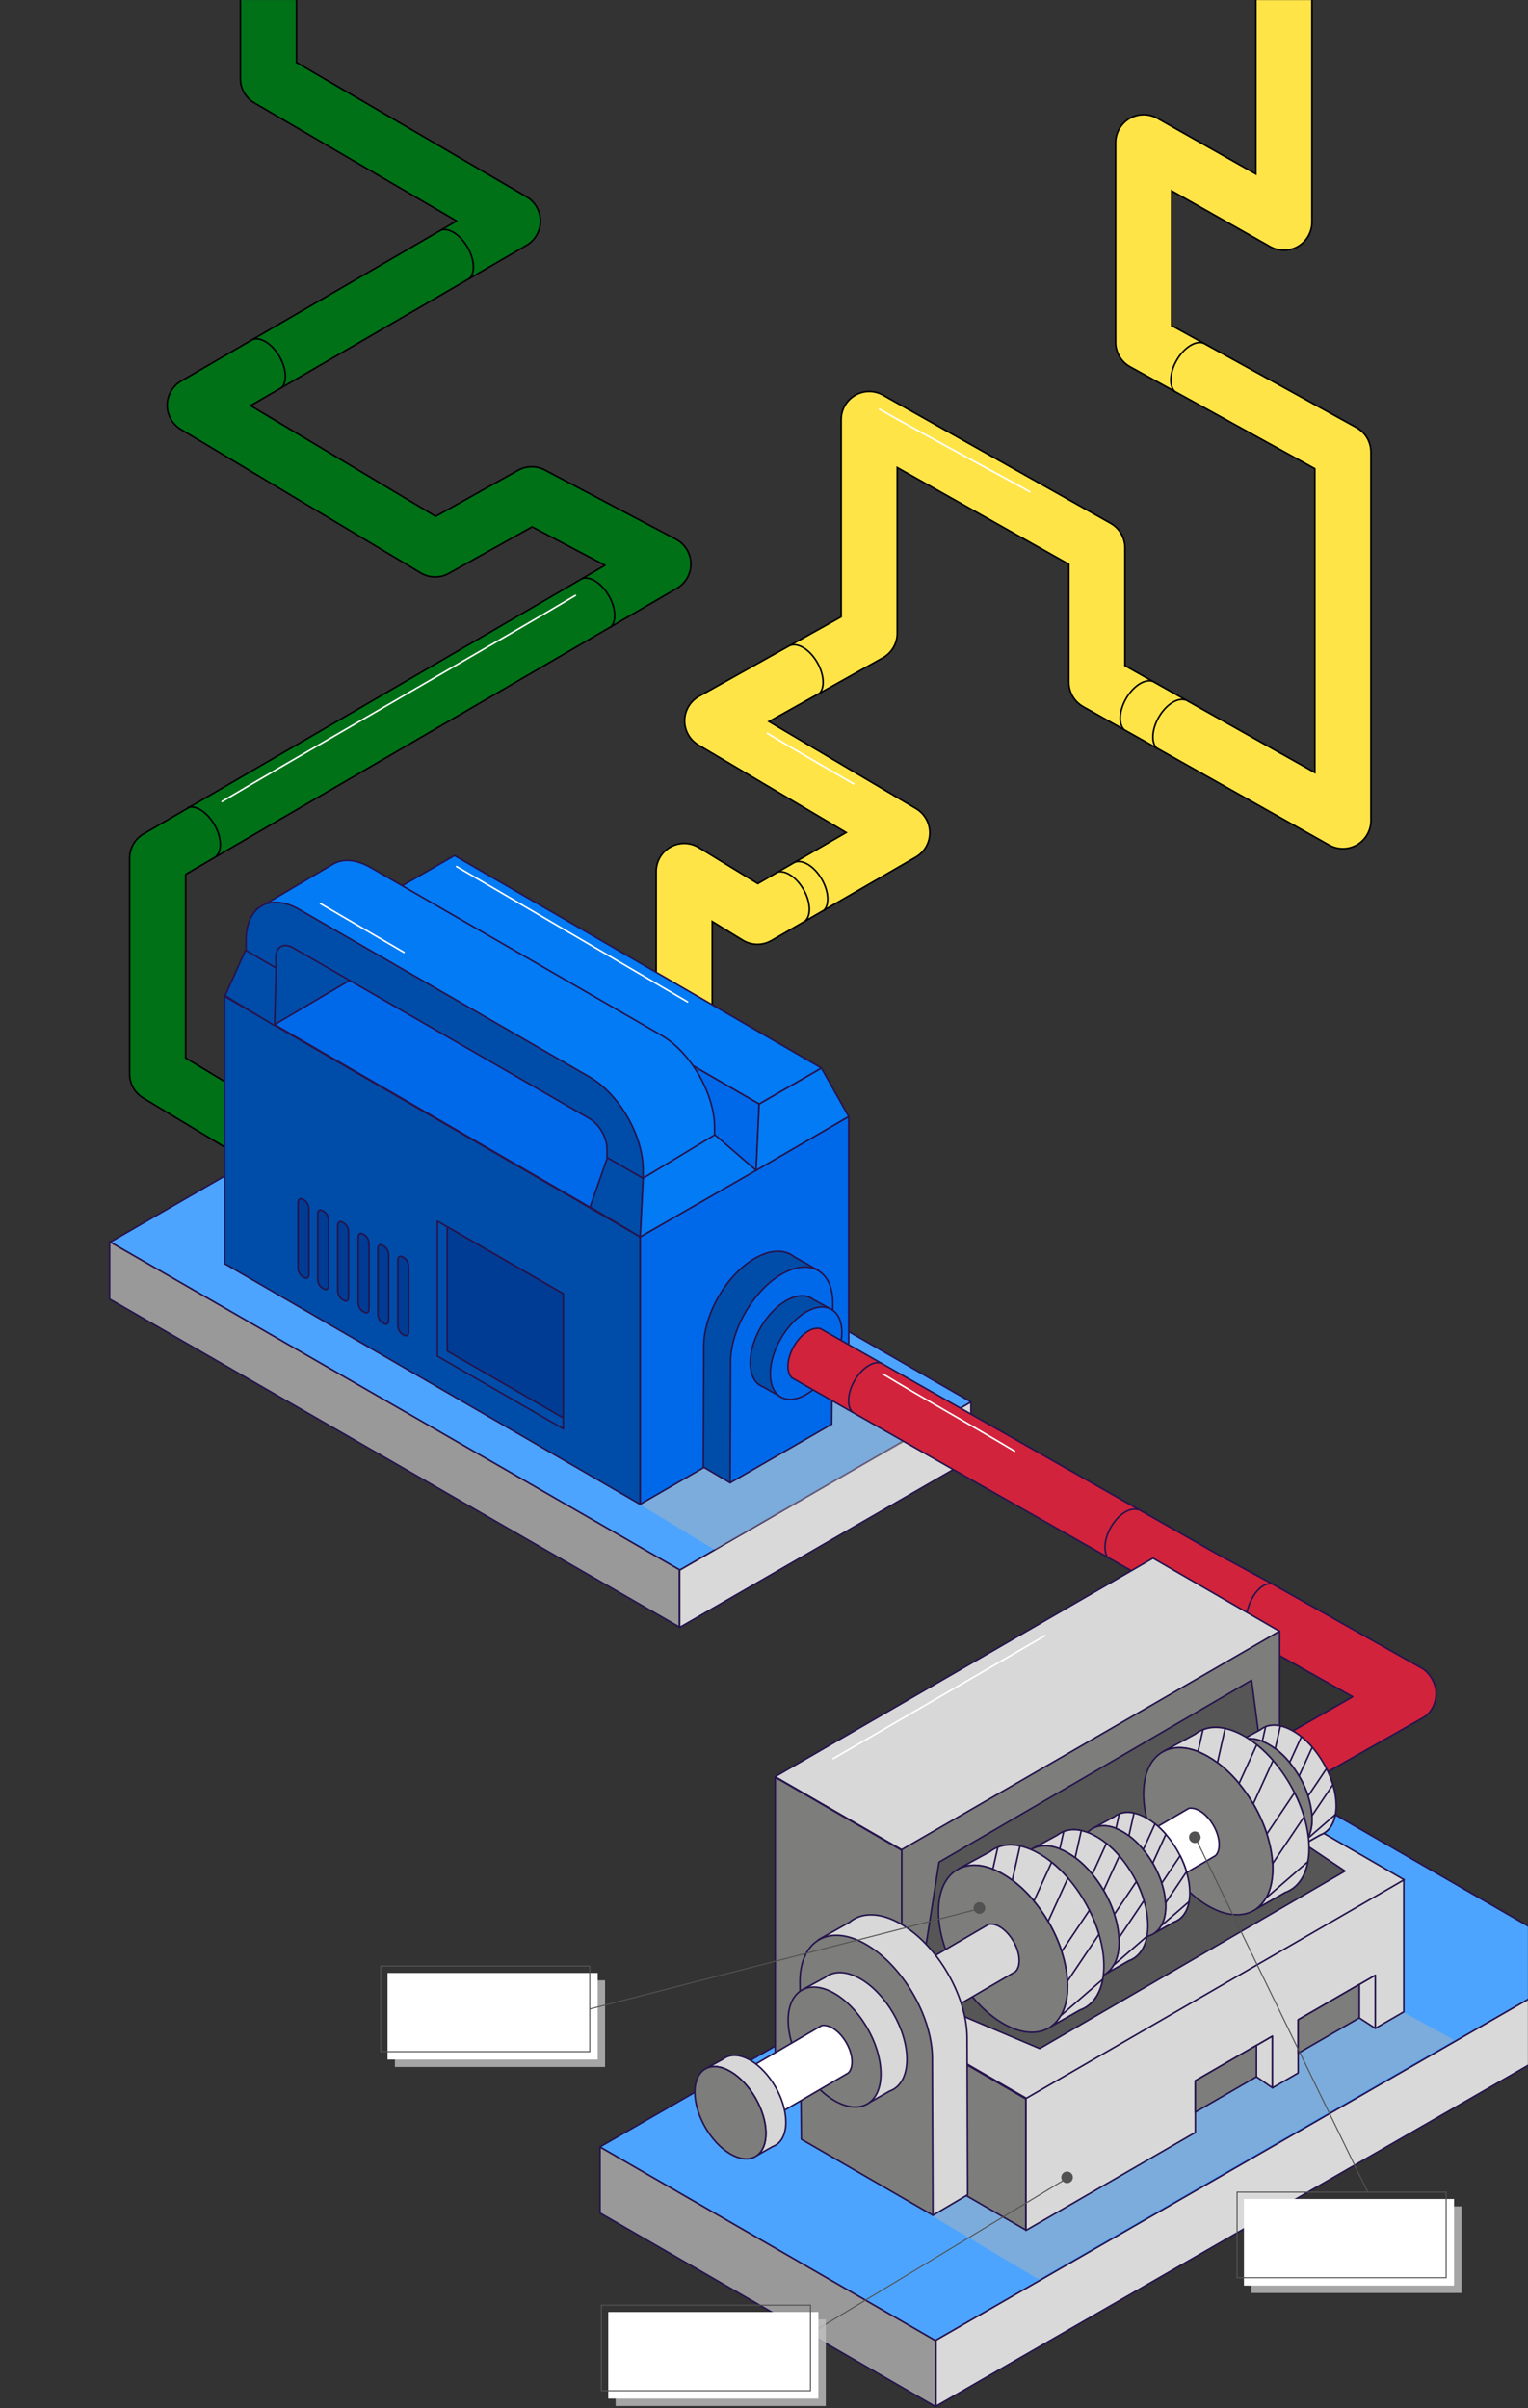 <svg width="1447" height="2280" viewBox="0 0 1447 2280" fill="none" xmlns="http://www.w3.org/2000/svg">
<rect x="0" y="0" width="1447" height="2280" fill="#333333" stroke="none"/>
<mask id="mask0_1016_8" style="mask-type:alpha" maskUnits="userSpaceOnUse" x="0" y="0" width="1447" height="2279">
<rect width="1447" height="2279" fill="#D9D9D9"/>
</mask>
<g mask="url(#mask0_1016_8)">
<path d="M647.941 1021.32C633.274 1021.32 621.379 1009.41 621.379 994.731V825.13C621.379 815.511 626.576 806.632 634.96 801.939C643.344 797.245 653.6 797.43 661.799 802.447L717.648 836.599L801.307 788.227L661.383 705.381C653.207 700.525 648.218 691.692 648.333 682.166C648.449 672.64 653.646 663.923 661.938 659.275L796.572 584.013V397.255C796.572 387.798 801.584 379.081 809.714 374.295C817.867 369.532 827.915 369.439 836.137 374.064L1051.77 495.478C1060.13 500.195 1065.31 509.051 1065.31 518.646V630.28L1245.14 731.439V443.754L1070.2 347.265C1061.73 342.595 1056.46 333.669 1056.46 323.981V135.143C1056.46 125.686 1061.47 116.946 1069.63 112.183C1077.78 107.42 1087.87 107.35 1096.07 111.998L1189.29 164.739V-28.677C1189.29 -43.36 1201.19 -55.268 1215.86 -55.268C1230.52 -55.268 1242.42 -43.36 1242.42 -28.677V210.313C1242.42 219.77 1237.41 228.51 1229.25 233.273C1221.1 238.036 1211.01 238.106 1202.78 233.458L1109.59 180.717V308.305L1284.52 404.793C1293 409.464 1298.27 418.389 1298.27 428.077V776.92C1298.27 786.354 1293.26 795.094 1285.13 799.881C1276.97 804.644 1266.92 804.736 1258.7 800.112L1025.74 669.056C1017.38 664.339 1012.18 655.483 1012.18 645.864V534.208L849.672 442.69V599.597C849.672 609.239 844.475 618.118 836.068 622.812L728.181 683.137L867.457 765.591C875.587 770.4 880.553 779.163 880.507 788.62C880.461 798.077 875.403 806.794 867.226 811.511L730.537 890.519C722.106 895.375 711.712 895.259 703.397 890.173L674.503 872.484V994.684C674.503 1009.37 662.608 1021.27 647.941 1021.27V1021.32Z" fill="#FFE448" stroke="black" stroke-width="1.5" stroke-miterlimit="10"/>
<path d="M762.803 871.652C765.089 869.363 766.452 865.663 766.452 860.831C766.452 848.715 757.975 833.986 747.489 827.928C743.101 825.407 739.082 824.783 735.871 825.801" stroke="black" stroke-width="1.5" stroke-linecap="round" stroke-linejoin="round"/>
<path d="M780.15 862.01C782.437 859.72 783.8 856.021 783.8 851.188C783.8 839.072 775.323 824.344 764.837 818.286C760.448 815.765 756.429 815.141 753.219 816.158" stroke="black" stroke-width="1.5" stroke-linecap="round" stroke-linejoin="round"/>
<path d="M775.806 656.755C778.093 654.466 779.456 650.766 779.456 645.934C779.456 633.818 770.979 619.089 760.493 613.031C756.104 610.51 752.086 609.886 748.875 610.904" stroke="black" stroke-width="1.5" stroke-linecap="round" stroke-linejoin="round"/>
<path d="M1064.5 690.883C1062.21 688.594 1060.85 684.894 1060.85 680.062C1060.85 667.946 1069.33 653.217 1079.81 647.159C1084.2 644.639 1088.22 644.015 1091.43 645.032" stroke="black" stroke-width="1.5" stroke-linecap="round" stroke-linejoin="round"/>
<path d="M1112.4 370.619C1110.12 368.33 1108.75 364.63 1108.75 359.798C1108.75 347.682 1117.23 332.953 1127.72 326.895C1132.11 324.375 1136.12 323.75 1139.33 324.768" stroke="black" stroke-width="1.5" stroke-linecap="round" stroke-linejoin="round"/>
<path d="M1095.45 708.548C1093.16 706.259 1091.8 702.56 1091.8 697.727C1091.8 685.611 1100.28 670.882 1110.76 664.824C1115.15 662.304 1119.17 661.68 1122.38 662.697" stroke="black" stroke-width="1.5" stroke-linecap="round" stroke-linejoin="round"/>
<path d="M832.742 387.29C860.621 403.637 962.272 458.066 975.206 465.674" stroke="white" stroke-width="1.5" stroke-linecap="round" stroke-linejoin="round"/>
<path d="M726.609 694.236C753.702 710.629 781.165 726.352 808.535 742.237" stroke="white" stroke-width="1.5" stroke-linecap="round" stroke-linejoin="round"/>
<path d="M286.931 1126.27C282.265 1126.27 277.553 1125.04 273.257 1122.45L135.598 1039.59C127.606 1034.78 122.732 1026.13 122.732 1016.82V812.546C122.732 803.067 127.768 794.327 135.944 789.564L572.921 535.216L503.907 498.801L425.029 542.845C416.738 547.47 406.621 547.331 398.468 542.452L171.283 406.55C163.199 401.718 158.279 392.978 158.348 383.545C158.418 374.135 163.453 365.442 171.583 360.725L432.421 209.24L240.829 97.383C232.675 92.62 227.64 83.881 227.64 74.424V-12.324C227.64 -27.005 239.535 -38.912 254.202 -38.912C268.869 -38.912 280.764 -27.005 280.764 -12.324V59.119L498.617 186.328C506.794 191.09 511.806 199.853 511.806 209.332C511.806 218.812 506.748 227.551 498.571 232.291L237.272 384.054L412.557 488.882L490.603 445.3C498.456 440.907 507.972 440.815 515.917 445L640.088 510.523C648.634 515.032 654.062 523.817 654.247 533.482C654.455 543.146 649.396 552.163 641.035 557.018L175.856 827.805V1001.76L300.628 1076.88C313.192 1084.44 317.258 1100.79 309.705 1113.37C304.716 1121.67 295.939 1126.27 286.908 1126.27H286.931Z" fill="#007117" stroke="black" stroke-width="1.5" stroke-linecap="round" stroke-linejoin="round"/>
<path d="M204.982 810.373C207.269 808.084 208.632 804.384 208.632 799.552C208.632 787.437 200.155 772.709 189.669 766.652C185.28 764.132 181.261 763.507 178.051 764.525" stroke="black" stroke-width="1.5" stroke-linecap="round" stroke-linejoin="round"/>
<path d="M578.465 593.572C580.751 591.283 582.114 587.584 582.114 582.751C582.114 570.636 573.637 555.908 563.151 549.851C558.763 547.331 554.744 546.707 551.533 547.724" stroke="black" stroke-width="1.5" stroke-linecap="round" stroke-linejoin="round"/>
<path d="M266.582 367.13C268.868 364.841 270.231 361.142 270.231 356.309C270.231 344.194 261.754 329.467 251.268 323.409C246.88 320.889 242.861 320.265 239.65 321.282" stroke="black" stroke-width="1.5" stroke-linecap="round" stroke-linejoin="round"/>
<path d="M444.662 263.643C446.949 261.354 448.311 257.654 448.311 252.822C448.311 240.707 439.835 225.979 429.348 219.922C424.96 217.402 420.941 216.777 417.73 217.795" stroke="black" stroke-width="1.5" stroke-linecap="round" stroke-linejoin="round"/>
<path d="M544.882 563.77C504.415 588.254 251.338 734.237 210.271 758.883" stroke="white" stroke-width="1.5" stroke-linecap="round" stroke-linejoin="round"/>
<path d="M643.807 1486.62L104.253 1176.09L380.11 1016.93L919.663 1327.46L643.807 1486.62Z" fill="#4DA4FF" stroke="#26144D" stroke-width="1.5" stroke-linecap="round" stroke-linejoin="round"/>
<path d="M643.36 1540.48L103.807 1229.92V1175.67L643.36 1486.2V1540.48Z" fill="#999999" stroke="#26144D" stroke-width="1.5" stroke-linecap="round" stroke-linejoin="round"/>
<path d="M919.475 1381.71L643.618 1540.87V1486.62L919.475 1327.46V1381.71Z" fill="#D9D9D9" stroke="#26144D" stroke-width="1.5" stroke-linecap="round" stroke-linejoin="round"/>
<g style="mix-blend-mode:multiply" opacity="0.46">
<path d="M586.966 1412.71L676.818 1467.35L890.329 1346.35L780.961 1274.8L586.966 1412.71Z" fill="#B2B4B3"/>
</g>
<path d="M606.083 1424.2L212.658 1196.41V943.292L606.083 1171.06V1424.2Z" fill="#004DA9" stroke="#26144D" stroke-width="1.5" stroke-linecap="round" stroke-linejoin="round"/>
<path d="M606.131 1170.47L212.706 942.684L410.145 828.778L803.546 1056.57L606.131 1170.47Z" fill="#0069EA" stroke="#26144D" stroke-width="1.5" stroke-linecap="round" stroke-linejoin="round"/>
<path d="M803.732 1310.27L606.293 1424.18V1171.06L803.732 1057.13V1310.27Z" fill="#0069EA" stroke="#26144D" stroke-width="1.5" stroke-linecap="round" stroke-linejoin="round"/>
<path d="M533.476 1224.96V1352.79L414.245 1284V1156.17L423.523 1161.53L533.476 1224.96Z" stroke="#26144D" stroke-width="1.5" stroke-linecap="round" stroke-linejoin="round"/>
<path d="M533.476 1224.96V1342.54L423.522 1279.11V1161.53L533.476 1224.96Z" fill="#003C93" stroke="#26144D" stroke-width="1.5" stroke-linecap="round" stroke-linejoin="round"/>
<path d="M775.336 1202.99L763.153 1232.19L707.719 1364.94L691.459 1403.93L666.062 1388.97L666.46 1273.98C666.764 1243.31 688.647 1206.2 715.38 1191.1C723.042 1186.79 730.258 1184.73 736.654 1184.73C743.05 1184.73 748.134 1186.6 752.422 1190.14L775.336 1202.99Z" fill="#004DA9" stroke="#26144D" stroke-width="1.5" stroke-linecap="round" stroke-linejoin="round"/>
<path d="M763.152 1232.19L762.214 1333.55L707.718 1364.94L763.152 1232.19Z" stroke="#26144D" stroke-width="1.5" stroke-linecap="round" stroke-linejoin="round"/>
<path d="M787.591 1348.48L691.437 1403.93L691.835 1288.94C692.116 1258.27 714.023 1221.16 740.756 1206.06C767.489 1190.96 788.926 1203.6 788.645 1234.27L787.591 1348.48Z" fill="#0069EA" stroke="#26144D" stroke-width="1.5" stroke-linecap="round" stroke-linejoin="round"/>
<path d="M786.816 1239.36L778.077 1255.23L750.43 1305.57L740.684 1323.27L723.088 1313.32C715.38 1310.6 710.46 1302.45 710.46 1290.14C710.46 1268.53 725.642 1242.26 744.362 1231.47C754.788 1225.45 764.113 1225.5 770.322 1230.44H770.345L786.816 1239.36Z" fill="#004DA9" stroke="#26144D" stroke-width="1.5" stroke-linecap="round" stroke-linejoin="round"/>
<path d="M787.329 1295.03C800.566 1272.11 800.569 1247.35 787.334 1239.71C774.1 1232.08 752.64 1244.46 739.403 1267.37C726.166 1290.29 726.164 1315.05 739.398 1322.69C752.632 1330.32 774.092 1317.94 787.329 1295.03Z" fill="#0069EA" stroke="#26144D" stroke-width="1.5" stroke-linecap="round" stroke-linejoin="round"/>
<path d="M716.038 1108.1L342.036 883.191L371.463 844.02L718.92 1045.21L716.038 1108.1Z" stroke="#26144D" stroke-width="1.5" stroke-linecap="round" stroke-linejoin="round"/>
<path d="M716.037 1108.1L718.918 1045.21L777.867 1011.21L803.732 1057.13L716.037 1108.1Z" fill="#037BF4" stroke="#26144D" stroke-width="1.5" stroke-linecap="round" stroke-linejoin="round"/>
<path d="M718.918 1045.21L371.462 844.02L430.41 810L777.867 1011.21L718.918 1045.21Z" fill="#037BF4" stroke="#26144D" stroke-width="1.5" stroke-linecap="round" stroke-linejoin="round"/>
<path d="M260.127 970.03L377.672 900.75C377.672 900.75 259.518 884.806 258.534 885.133C257.55 885.461 245.835 926.107 245.835 926.107L260.103 970.03H260.127Z" fill="#004DA9" stroke="#26144D" stroke-width="1.5" stroke-linecap="round" stroke-linejoin="round"/>
<path d="M558.826 1142.75L575.25 1095.9L609.105 1115.43L606.294 1171.06L558.826 1142.75Z" fill="#004DA9" stroke="#26144D" stroke-width="1.5" stroke-linecap="round" stroke-linejoin="round"/>
<path d="M213.149 942.707L233.158 898.315L261.484 914.728L260.031 971.014L213.149 942.707Z" fill="#004DA9" stroke="#26144D" stroke-width="1.5" stroke-linecap="round" stroke-linejoin="round"/>
<path d="M676.721 1067.62V1075.93L609.01 1115.62L583.379 1056.87L242.6 861.065L314.902 818.405C324.11 812.693 337.02 813.278 351.288 821.519L626.161 980.099C654.042 996.184 676.721 1035.45 676.721 1067.62Z" fill="#037BF4" stroke="#26144D" stroke-width="1.5" stroke-linecap="round" stroke-linejoin="round"/>
<path d="M288.264 1209.67L286.506 1208.66C284.163 1207.3 282.266 1203.7 282.266 1200.58V1138.61C282.266 1135.49 284.163 1134.07 286.506 1135.4L288.264 1136.41C290.606 1137.77 292.504 1141.37 292.504 1144.48V1206.46C292.504 1209.57 290.606 1211 288.264 1209.67Z" fill="#003C93" stroke="#26144D" stroke-width="1.5" stroke-linecap="round" stroke-linejoin="round"/>
<path d="M306.867 1220.41L305.109 1219.41C302.766 1218.05 300.869 1214.44 300.869 1211.33V1149.35C300.869 1146.24 302.766 1144.81 305.109 1146.15L306.867 1147.15C309.209 1148.51 311.107 1152.12 311.107 1155.23V1217.21C311.107 1220.32 309.209 1221.75 306.867 1220.41Z" fill="#003C93" stroke="#26144D" stroke-width="1.5" stroke-linecap="round" stroke-linejoin="round"/>
<path d="M325.821 1231.32L324.064 1230.32C321.721 1228.96 319.823 1225.35 319.823 1222.24V1160.27C319.823 1157.15 321.721 1155.72 324.064 1157.06L325.821 1158.06C328.164 1159.42 330.062 1163.03 330.062 1166.14V1228.12C330.062 1231.23 328.164 1232.66 325.821 1231.32Z" fill="#003C93" stroke="#26144D" stroke-width="1.5" stroke-linecap="round" stroke-linejoin="round"/>
<path d="M345.221 1242.52L343.463 1241.51C341.12 1240.15 339.223 1236.55 339.223 1233.43V1171.46C339.223 1168.34 341.12 1166.92 343.463 1168.25L345.221 1169.26C347.563 1170.61 349.461 1174.22 349.461 1177.33V1239.31C349.461 1242.42 347.563 1243.85 345.221 1242.52Z" fill="#003C93" stroke="#26144D" stroke-width="1.5" stroke-linecap="round" stroke-linejoin="round"/>
<path d="M363.824 1253.26L362.066 1252.26C359.723 1250.9 357.826 1247.29 357.826 1244.18V1182.2C357.826 1179.09 359.723 1177.66 362.066 1179L363.824 1180C366.167 1181.36 368.064 1184.97 368.064 1188.08V1250.06C368.064 1253.17 366.167 1254.6 363.824 1253.26Z" fill="#003C93" stroke="#26144D" stroke-width="1.5" stroke-linecap="round" stroke-linejoin="round"/>
<path d="M382.753 1264.2L380.996 1263.19C378.653 1261.83 376.755 1258.23 376.755 1255.11V1193.14C376.755 1190.02 378.653 1188.6 380.996 1189.93L382.753 1190.94C385.096 1192.3 386.994 1195.9 386.994 1199.01V1260.99C386.994 1264.1 385.096 1265.53 382.753 1264.2Z" fill="#003C93" stroke="#26144D" stroke-width="1.5" stroke-linecap="round" stroke-linejoin="round"/>
<path d="M303.47 855.539L382.567 901.734" stroke="white" stroke-width="1.5" stroke-linecap="round" stroke-linejoin="round"/>
<path d="M432.355 820.419L651.091 948.561" stroke="white" stroke-width="1.5" stroke-linecap="round" stroke-linejoin="round"/>
<path d="M606.293 1171.06L609.105 1115.43L676.956 1074.43L716.036 1108.1L606.293 1171.06Z" fill="#037BF4" stroke="#26144D" stroke-width="1.5" stroke-linecap="round" stroke-linejoin="round"/>
<path d="M261.157 916.367L233.019 899.86V890.355C233.019 858.185 255.698 845.096 283.579 861.181L558.428 1019.76C586.309 1035.85 608.989 1075.11 608.989 1107.28V1115.59L574.805 1095.88V1087.57C574.805 1077.15 567.448 1064.41 558.405 1059.19L277.558 897.402C268.514 892.181 261.157 896.419 261.157 906.861V916.367Z" fill="#004DA9" stroke="#26144D" stroke-width="1.5" stroke-linecap="round" stroke-linejoin="round"/>
<path d="M1152 1471L1205.5 1500C1220.5 1508 1220.63 1520 1210 1534.5C1199 1549.5 1189 1554 1172 1544L1080.15 1492.13L754.206 1306.97L750.083 1304.63C750.083 1304.63 749.966 1304.56 749.895 1304.51C747.576 1302.2 746.193 1298.45 746.193 1293.56C746.193 1281.29 754.792 1266.37 765.429 1260.24C769.88 1257.69 773.957 1257.05 777.214 1258.08L780.517 1259.98L1120.41 1453.07C1128.84 1457.85 1140.5 1464.5 1152 1471Z" fill="#D2233C" stroke="#26144D" stroke-width="1.5" stroke-linecap="round" stroke-linejoin="round"/>
<path d="M807.298 1337.1C804.978 1334.79 803.596 1331.04 803.596 1326.15C803.596 1313.88 812.194 1298.96 822.831 1292.83C827.283 1290.28 831.359 1289.65 834.616 1290.68" stroke="#26144D" stroke-width="1.5" stroke-linecap="round" stroke-linejoin="round"/>
<path d="M1048.5 1474C1047.5 1472.5 1046.44 1469.7 1046.44 1464.8C1046.44 1452.53 1055.04 1437.62 1065.67 1431.48C1070.13 1428.93 1074.2 1428.3 1077.46 1429.33" stroke="#26144D" stroke-width="1.5" stroke-linecap="round" stroke-linejoin="round"/>
<path d="M835.976 1300.81C877.024 1325.61 919.196 1349.02 960.854 1373.98Z" fill="#FA6646"/>
<path d="M835.976 1300.81C877.024 1325.61 919.196 1349.02 960.854 1373.98" stroke="white" stroke-width="1.5" stroke-linecap="round" stroke-linejoin="round"/>
<path d="M1228.46 1689C1219.93 1689 1211.59 1684.95 1206.69 1677.54C1199.06 1666.01 1202.5 1651.8 1214.5 1644.5L1281 1606.5L1185 1552.5C1180 1546.26 1179.5 1536.5 1181 1526.48C1182.5 1516.45 1192 1498.06 1204.5 1499.5L1346.5 1579.5C1354.21 1583.88 1359.86 1594.19 1360 1602.78C1360.14 1611.38 1356.06 1621.2 1348.5 1625.81L1242.5 1686C1238.21 1688.61 1233.22 1689 1228.48 1689H1228.46Z" fill="#D2233C" stroke="#26144D" stroke-width="1.5" stroke-linecap="round" stroke-linejoin="round"/>
<path d="M885.831 2216.17L1507.48 1858.38L1189.65 1675L568 2032.78L885.831 2216.17Z" fill="#4DA4FF" stroke="#26144D" stroke-width="1.5" stroke-linecap="round" stroke-linejoin="round"/>
<path d="M886.346 2278.21L1508 1920.4V1857.9L886.346 2215.68V2278.21Z" fill="#D9D9D9" stroke="#26144D" stroke-width="1.5" stroke-linecap="round" stroke-linejoin="round"/>
<path d="M568.217 2095.29L886.049 2278.67V2216.17L568.217 2032.78V2095.29Z" fill="#999999" stroke="#26144D" stroke-width="1.5" stroke-linecap="round" stroke-linejoin="round"/>
<g style="mix-blend-mode:multiply" opacity="0.46">
<path d="M877 2094.61L983.543 2158L1377 1931.45L1288.58 1883L877 2094.61Z" fill="#B2B4B3"/>
</g>
<path d="M1205.01 1976.77L1189.83 1966.28V1936.53L1205.01 1927.75V1976.77Z" fill="#D8D8D8" stroke="#26144D" stroke-width="1.5" stroke-linecap="round" stroke-linejoin="round"/>
<path d="M1302.41 1920.46L1287.21 1910.55V1878.89L1302.41 1870.11V1920.46Z" fill="#D8D8D8" stroke="#26144D" stroke-width="1.5" stroke-linecap="round" stroke-linejoin="round"/>
<path d="M971.471 1987.25V2111.39L734.142 1974.28V1682.68L854.066 1751.96V1919.37L971.471 1987.25Z" fill="#7D7D7B" stroke="#26144D" stroke-width="1.5" stroke-linecap="round" stroke-linejoin="round"/>
<path d="M1329.42 1779.49V1904.84L1302.41 1920.46V1870.11L1287.21 1878.89L1229.34 1912.35V1962.7L1205.01 1976.77V1927.75L1189.83 1936.54L1131.97 1969.99V2019.01L971.592 2111.72V1986.37L1329.42 1779.49Z" fill="#D8D8D8" stroke="#26144D" stroke-width="1.5" stroke-linecap="round" stroke-linejoin="round"/>
<path d="M854.157 1751.5L1211.99 1544.62L1091.88 1475.28L734.051 1682.16L854.157 1751.5Z" fill="#D8D8D8" stroke="#26144D" stroke-width="1.5" stroke-linecap="round" stroke-linejoin="round"/>
<path d="M971.896 1986.64L1329.72 1779.76L1209.62 1710.42L851.79 1917.3L971.896 1986.64Z" fill="#D8D8D8" stroke="#26144D" stroke-width="1.5" stroke-linecap="round" stroke-linejoin="round"/>
<path d="M889.266 1899.25L984.549 1939.54L1273.74 1771.53L1226.95 1740.29L1127.6 1760.13L889.266 1899.25Z" fill="#565656" stroke="#26144D" stroke-width="1.5" stroke-linecap="round" stroke-linejoin="round"/>
<path d="M1189.83 1936.54V1966.28L1131.97 1999.74V1969.99L1189.83 1936.54Z" fill="#7D7D7B" stroke="#26144D" stroke-width="1.5" stroke-linecap="round" stroke-linejoin="round"/>
<path d="M1287.21 1878.89V1910.55L1229.34 1944.01V1912.35L1287.21 1878.89Z" fill="#7D7D7B" stroke="#26144D" stroke-width="1.5" stroke-linecap="round" stroke-linejoin="round"/>
<path d="M1211.8 1669.67L853.975 1876.58V1751.23L1211.8 1544.35V1669.67Z" fill="#7D7D7B" stroke="#26144D" stroke-width="1.5" stroke-linecap="round" stroke-linejoin="round"/>
<path d="M870.301 1882.78C870.938 1880.26 889.266 1763.11 889.266 1763.11L1185.22 1590.84L1192.81 1648.46L913.937 1880.86L870.301 1882.78Z" fill="#565656" stroke="#26144D" stroke-width="1.5" stroke-linecap="round" stroke-linejoin="round"/>
<path d="M1265.36 1709.51C1265.36 1712.55 1265.12 1715.37 1264.6 1717.99C1262.78 1728.07 1257.53 1734.79 1250.19 1737.37L1232.47 1747.43C1234.71 1745.73 1236.66 1743.54 1238.2 1740.87C1240.93 1736.13 1242.51 1729.87 1242.51 1722.3C1242.51 1721.27 1242.51 1720.23 1242.42 1719.17C1242.09 1713.06 1240.84 1706.74 1238.81 1700.45C1236.69 1693.98 1233.77 1687.57 1230.25 1681.52C1227.58 1676.99 1224.58 1672.68 1221.3 1668.7C1217.17 1663.65 1212.56 1659.22 1207.68 1655.6C1205.76 1654.17 1203.82 1652.9 1201.85 1651.74C1199.67 1650.49 1197.54 1649.43 1195.45 1648.64C1187.1 1645.33 1179.58 1645.45 1173.75 1648.55V1648.46L1193.47 1637.76H1193.51C1195.02 1636.52 1196.72 1635.57 1198.54 1634.88C1202.61 1633.27 1207.31 1632.96 1212.5 1634.09C1216.32 1634.91 1220.42 1636.52 1224.67 1638.98C1227.31 1640.53 1229.92 1642.29 1232.41 1644.33C1236.02 1647.18 1239.48 1650.56 1242.66 1654.26C1247.91 1660.31 1252.53 1667.27 1256.2 1674.59C1258.69 1679.52 1260.72 1684.62 1262.24 1689.73C1264.24 1696.44 1265.33 1703.16 1265.33 1709.54L1265.36 1709.51Z" fill="#D8D8D8" stroke="#26144D" stroke-width="1.5" stroke-linecap="round" stroke-linejoin="round"/>
<path d="M1242.51 1722.3C1242.51 1734.15 1238.72 1742.78 1232.47 1747.43C1225 1752.99 1214.05 1752.9 1201.82 1745.82C1179.36 1732.82 1161.13 1701.21 1161.13 1675.23C1161.13 1661.86 1165.95 1652.59 1173.72 1648.52C1181 1644.66 1190.9 1645.42 1201.82 1651.74C1224.28 1664.72 1242.51 1696.32 1242.51 1722.3Z" fill="#7D7D7B" stroke="#26144D" stroke-width="1.5" stroke-linecap="round" stroke-linejoin="round"/>
<path d="M1212.5 1634.06L1207.65 1655.6C1205.73 1654.17 1203.79 1652.9 1201.82 1651.74C1199.64 1650.5 1197.51 1649.43 1195.42 1648.64L1198.51 1634.85C1202.58 1633.23 1207.28 1632.93 1212.47 1634.06H1212.5Z" fill="#D8D8D8" stroke="#26144D" stroke-width="1.5" stroke-linecap="round" stroke-linejoin="round"/>
<path d="M1242.69 1654.23L1230.25 1681.52C1227.58 1676.99 1224.58 1672.68 1221.3 1668.7L1232.44 1644.3C1236.05 1647.15 1239.51 1650.53 1242.69 1654.23Z" fill="#D8D8D8" stroke="#26144D" stroke-width="1.5" stroke-linecap="round" stroke-linejoin="round"/>
<path d="M1262.24 1689.7L1242.39 1719.17C1242.06 1713.06 1240.81 1706.74 1238.78 1700.45L1256.2 1674.56C1258.69 1679.49 1260.72 1684.59 1262.24 1689.7Z" fill="#D8D8D8" stroke="#26144D" stroke-width="1.5" stroke-linecap="round" stroke-linejoin="round"/>
<path d="M1264.6 1717.99C1262.78 1728.08 1257.53 1734.79 1250.19 1737.37L1232.47 1747.43C1234.71 1745.73 1236.66 1743.54 1238.2 1740.87L1264.6 1717.99Z" fill="#D8D8D8" stroke="#26144D" stroke-width="1.5" stroke-linecap="round" stroke-linejoin="round"/>
<path d="M1239.66 1749.95C1239.66 1754.51 1239.3 1758.77 1238.54 1762.69C1235.81 1777.85 1227.92 1787.97 1216.87 1791.86L1190.23 1806.99C1193.6 1804.44 1196.51 1801.16 1198.85 1797.12C1202.97 1789.97 1205.31 1780.58 1205.31 1769.19C1205.31 1767.64 1205.28 1766.06 1205.16 1764.48C1204.67 1755.3 1202.79 1745.79 1199.73 1736.31C1196.54 1726.59 1192.17 1716.92 1186.86 1707.84C1182.85 1701.03 1178.33 1694.53 1173.39 1688.57C1167.17 1681 1160.25 1674.32 1152.9 1668.88C1150.05 1666.72 1147.11 1664.81 1144.13 1663.08C1140.86 1661.19 1137.64 1659.61 1134.51 1658.4C1121.95 1653.41 1110.66 1653.59 1101.89 1658.24V1658.12L1131.57 1642.02H1131.63C1133.91 1640.16 1136.46 1638.7 1139.19 1637.67C1145.29 1635.24 1152.39 1634.78 1160.19 1636.49C1165.95 1637.73 1172.11 1640.16 1178.48 1643.84C1182.46 1646.15 1186.37 1648.82 1190.14 1651.89C1195.57 1656.21 1200.76 1661.25 1205.58 1666.81C1213.47 1675.9 1220.42 1686.35 1225.91 1697.38C1229.65 1704.8 1232.71 1712.46 1234.99 1720.14C1237.99 1730.23 1239.66 1740.35 1239.66 1749.95Z" fill="#D8D8D8" stroke="#26144D" stroke-width="1.5" stroke-linecap="round" stroke-linejoin="round"/>
<path d="M1205.31 1769.16C1205.31 1787 1199.6 1799.94 1190.23 1806.96C1179.03 1815.29 1162.52 1815.17 1144.13 1804.56C1110.36 1784.99 1082.96 1737.49 1082.96 1698.42C1082.96 1678.3 1090.24 1664.38 1101.89 1658.24C1112.85 1652.44 1127.72 1653.59 1144.13 1663.07C1177.91 1682.58 1205.31 1730.11 1205.31 1769.19V1769.16Z" fill="#7D7D7B" stroke="#26144D" stroke-width="1.5" stroke-linecap="round" stroke-linejoin="round"/>
<path d="M1160.19 1636.49L1152.9 1668.88C1150.05 1666.72 1147.11 1664.81 1144.13 1663.08C1140.86 1661.19 1137.64 1659.61 1134.51 1658.4L1139.19 1637.67C1145.29 1635.24 1152.39 1634.78 1160.19 1636.49Z" fill="#D8D8D8" stroke="#26144D" stroke-width="1.5" stroke-linecap="round" stroke-linejoin="round"/>
<path d="M1205.58 1666.81L1186.86 1707.84C1182.85 1701.03 1178.33 1694.53 1173.39 1688.57L1190.14 1651.89C1195.57 1656.21 1200.76 1661.25 1205.58 1666.81Z" fill="#D8D8D8" stroke="#26144D" stroke-width="1.5" stroke-linecap="round" stroke-linejoin="round"/>
<path d="M1234.99 1720.14L1205.16 1764.48C1204.67 1755.3 1202.79 1745.79 1199.73 1736.31L1225.91 1697.38C1229.65 1704.8 1232.71 1712.46 1234.99 1720.14Z" fill="#D8D8D8" stroke="#26144D" stroke-width="1.5" stroke-linecap="round" stroke-linejoin="round"/>
<path d="M1238.54 1762.69C1235.81 1777.85 1227.92 1787.97 1216.87 1791.86L1190.23 1806.99C1193.6 1804.44 1196.51 1801.16 1198.85 1797.12L1238.54 1762.69Z" fill="#D8D8D8" stroke="#26144D" stroke-width="1.5" stroke-linecap="round" stroke-linejoin="round"/>
<path d="M862.38 2046.84L790.584 1874.54" stroke="#26144D" stroke-width="1.5" stroke-linecap="round" stroke-linejoin="round"/>
<path d="M788.946 1665.14L989.617 1548.63" stroke="white" stroke-width="1.5" stroke-linecap="round" stroke-linejoin="round"/>
<path d="M1154.54 1746.52C1154.54 1751.14 1153.27 1754.69 1151.11 1756.94L1146.87 1759.44L1085.69 1795.14C1081.62 1797.54 1077.13 1798.67 1072.73 1798.67C1063.9 1798.67 1055.28 1794.11 1050.49 1785.93C1043.33 1773.66 1047.42 1757.89 1059.68 1750.68L1120.71 1715.1L1125.75 1712.15C1128.69 1711.54 1132.24 1712.27 1136.06 1714.46C1146.26 1720.36 1154.54 1734.73 1154.54 1746.52Z" fill="white" stroke="#26144D" stroke-width="1.5" stroke-linecap="round" stroke-linejoin="round"/>
<path d="M1126.75 1792.01C1126.75 1795.05 1126.5 1797.88 1125.99 1800.49C1124.17 1810.58 1118.92 1817.29 1111.57 1819.88L1093.85 1829.93C1096.1 1828.23 1098.04 1826.05 1099.59 1823.37C1102.32 1818.63 1103.9 1812.37 1103.9 1804.8C1103.9 1803.77 1103.9 1802.74 1103.81 1801.67C1103.47 1795.57 1102.23 1789.25 1100.19 1782.96C1098.07 1776.48 1095.16 1770.07 1091.64 1764.02C1088.97 1759.5 1085.96 1755.18 1082.69 1751.2C1078.56 1746.16 1073.95 1741.72 1069.06 1738.1C1067.15 1736.67 1065.21 1735.4 1063.23 1734.24C1061.05 1733 1058.92 1731.93 1056.83 1731.14C1048.49 1727.83 1040.96 1727.95 1035.13 1731.05V1730.96L1054.86 1720.27H1054.89C1056.41 1719.02 1058.11 1718.08 1059.93 1717.38C1063.99 1715.77 1068.7 1715.46 1073.89 1716.59C1077.71 1717.41 1081.81 1719.02 1086.05 1721.48C1088.69 1723.03 1091.3 1724.79 1093.79 1726.83C1097.4 1729.69 1100.86 1733.06 1104.05 1736.77C1109.3 1742.81 1113.91 1749.77 1117.58 1757.1C1120.07 1762.02 1122.1 1767.12 1123.62 1772.23C1125.62 1778.94 1126.72 1785.66 1126.72 1792.04L1126.75 1792.01Z" fill="#D8D8D8" stroke="#26144D" stroke-width="1.5" stroke-linecap="round" stroke-linejoin="round"/>
<path d="M1103.93 1804.77C1103.93 1816.63 1100.13 1825.26 1093.88 1829.9C1086.42 1835.47 1075.46 1835.37 1063.23 1828.29C1040.78 1815.29 1022.54 1783.68 1022.54 1757.7C1022.54 1744.33 1027.37 1735.06 1035.13 1730.99C1042.42 1727.13 1052.31 1727.89 1063.23 1734.21C1085.69 1747.19 1103.93 1778.79 1103.93 1804.77Z" fill="#7D7D7B" stroke="#26144D" stroke-width="1.5" stroke-linecap="round" stroke-linejoin="round"/>
<path d="M1073.92 1716.56L1069.06 1738.1C1067.15 1736.67 1065.21 1735.4 1063.23 1734.24C1061.05 1733 1058.93 1731.93 1056.83 1731.14L1059.93 1717.35C1063.99 1715.74 1068.7 1715.43 1073.89 1716.56H1073.92Z" fill="#D8D8D8" stroke="#26144D" stroke-width="1.5" stroke-linecap="round" stroke-linejoin="round"/>
<path d="M1104.08 1736.71L1091.64 1763.99C1088.97 1759.47 1085.96 1755.15 1082.68 1751.17L1093.82 1726.77C1097.43 1729.63 1100.89 1733 1104.08 1736.71Z" fill="#D8D8D8" stroke="#26144D" stroke-width="1.5" stroke-linecap="round" stroke-linejoin="round"/>
<path d="M1123.65 1772.17L1103.81 1801.64C1103.47 1795.54 1102.23 1789.22 1100.19 1782.93L1117.61 1757.04C1120.1 1761.96 1122.13 1767.06 1123.65 1772.17Z" fill="#D8D8D8" stroke="#26144D" stroke-width="1.5" stroke-linecap="round" stroke-linejoin="round"/>
<path d="M1126.02 1800.46C1124.2 1810.55 1118.95 1817.26 1111.6 1819.85L1093.88 1829.9C1096.13 1828.2 1098.07 1826.02 1099.62 1823.34L1126.02 1800.46Z" fill="#D8D8D8" stroke="#26144D" stroke-width="1.5" stroke-linecap="round" stroke-linejoin="round"/>
<path d="M1087.02 1823.19C1087.02 1826.81 1086.72 1830.18 1086.14 1833.28C1083.99 1845.31 1077.71 1853.33 1068.94 1856.43L1047.79 1868.44C1050.46 1866.4 1052.76 1863.82 1054.62 1860.6C1057.89 1854.94 1059.74 1847.47 1059.74 1838.44C1059.74 1837.23 1059.74 1835.95 1059.62 1834.71C1059.23 1827.41 1057.74 1819.88 1055.31 1812.34C1052.8 1804.62 1049.31 1796.96 1045.12 1789.76C1041.93 1784.35 1038.35 1779.19 1034.44 1774.48C1029.49 1768.46 1024 1763.17 1018.17 1758.86C1015.9 1757.16 1013.56 1755.64 1011.22 1754.24C1008.61 1752.75 1006.06 1751.5 1003.58 1750.53C993.622 1746.58 984.64 1746.73 977.691 1750.41V1750.32L1001.24 1737.53H1001.3C1003.12 1736.07 1005.12 1734.91 1007.31 1734.09C1012.13 1732.18 1017.78 1731.81 1023.97 1733.15C1028.55 1734.15 1033.44 1736.07 1038.47 1738.98C1041.63 1740.81 1044.72 1742.93 1047.73 1745.37C1052.04 1748.8 1056.16 1752.78 1059.99 1757.22C1066.24 1764.42 1071.76 1772.71 1076.13 1781.47C1079.1 1787.36 1081.53 1793.44 1083.32 1799.52C1085.72 1807.51 1087.02 1815.56 1087.02 1823.16V1823.19Z" fill="#D8D8D8" stroke="#26144D" stroke-width="1.5" stroke-linecap="round" stroke-linejoin="round"/>
<path d="M1059.77 1838.44C1059.77 1852.57 1055.25 1862.88 1047.79 1868.44C1038.9 1875.06 1025.82 1874.94 1011.22 1866.52C984.428 1850.99 962.67 1813.31 962.67 1782.29C962.67 1766.33 968.436 1755.27 977.691 1750.41C986.37 1745.82 998.174 1746.7 1011.19 1754.24C1037.99 1769.74 1059.74 1807.42 1059.74 1838.41L1059.77 1838.44Z" fill="#7D7D7B" stroke="#26144D" stroke-width="1.5" stroke-linecap="round" stroke-linejoin="round"/>
<path d="M1023.97 1733.15L1018.2 1758.86C1015.93 1757.16 1013.59 1755.64 1011.25 1754.24C1008.64 1752.75 1006.09 1751.5 1003.61 1750.53L1007.31 1734.09C1012.13 1732.18 1017.78 1731.81 1023.97 1733.15Z" fill="#D8D8D8" stroke="#26144D" stroke-width="1.5" stroke-linecap="round" stroke-linejoin="round"/>
<path d="M1059.99 1757.22L1045.12 1789.76C1041.93 1784.35 1038.35 1779.19 1034.44 1774.48L1047.73 1745.37C1052.04 1748.8 1056.16 1752.78 1059.99 1757.22Z" fill="#D8D8D8" stroke="#26144D" stroke-width="1.5" stroke-linecap="round" stroke-linejoin="round"/>
<path d="M1083.32 1799.52L1059.65 1834.71C1059.26 1827.41 1057.77 1819.88 1055.34 1812.34L1076.13 1781.47C1079.1 1787.36 1081.53 1793.44 1083.32 1799.52Z" fill="#D8D8D8" stroke="#26144D" stroke-width="1.5" stroke-linecap="round" stroke-linejoin="round"/>
<path d="M1086.14 1833.28C1083.99 1845.31 1077.71 1853.33 1068.94 1856.43L1047.79 1868.44C1050.46 1866.4 1052.76 1863.82 1054.62 1860.6L1086.11 1833.28H1086.14Z" fill="#D8D8D8" stroke="#26144D" stroke-width="1.5" stroke-linecap="round" stroke-linejoin="round"/>
<path d="M1045.39 1861.23C1045.39 1865.79 1045.03 1870.05 1044.27 1873.97C1041.54 1889.13 1033.65 1899.25 1022.6 1903.14L995.959 1918.27C999.327 1915.72 1002.24 1912.44 1004.58 1908.4C1008.7 1901.25 1011.04 1891.87 1011.04 1880.47C1011.04 1878.92 1011.01 1877.34 1010.89 1875.76C1010.4 1866.58 1008.52 1857.07 1005.46 1847.59C1002.27 1837.87 997.901 1828.2 992.591 1819.12C988.585 1812.31 984.064 1805.81 979.118 1799.85C972.897 1792.28 965.978 1785.6 958.635 1780.16C955.782 1778 952.839 1776.09 949.865 1774.36C946.588 1772.47 943.371 1770.89 940.246 1769.68C927.683 1764.69 916.394 1764.87 907.625 1769.52V1769.4L937.302 1753.3H937.363C939.639 1751.44 942.188 1749.98 944.919 1748.95C951.018 1746.52 958.119 1746.06 965.917 1747.77C971.683 1749.01 977.843 1751.44 984.216 1755.12C988.191 1757.43 992.105 1760.1 995.868 1763.17C1001.3 1767.49 1006.49 1772.53 1011.31 1778.09C1019.2 1787.18 1026.15 1797.63 1031.64 1808.66C1035.38 1816.08 1038.44 1823.74 1040.72 1831.42C1043.72 1841.51 1045.39 1851.63 1045.39 1861.23Z" fill="#D8D8D8" stroke="#26144D" stroke-width="1.5" stroke-linecap="round" stroke-linejoin="round"/>
<path d="M1011.07 1880.47C1011.07 1898.31 1005.37 1911.25 995.989 1918.27C984.792 1926.6 968.284 1926.48 949.895 1915.87C916.121 1896.3 888.72 1848.81 888.72 1809.73C888.72 1789.61 896.002 1775.69 907.655 1769.55C918.61 1763.75 933.479 1764.9 949.895 1774.39C983.669 1793.89 1011.07 1841.42 1011.07 1880.5V1880.47Z" fill="#7D7D7B" stroke="#26144D" stroke-width="1.5" stroke-linecap="round" stroke-linejoin="round"/>
<path d="M965.917 1747.77L958.635 1780.16C955.782 1778 952.839 1776.09 949.865 1774.36C946.588 1772.47 943.371 1770.89 940.246 1769.68L944.919 1748.95C951.018 1746.52 958.119 1746.06 965.917 1747.77Z" fill="#D8D8D8" stroke="#26144D" stroke-width="1.5" stroke-linecap="round" stroke-linejoin="round"/>
<path d="M1011.31 1778.09L992.591 1819.12C988.585 1812.31 984.064 1805.81 979.117 1799.85L995.868 1763.17C1001.3 1767.49 1006.49 1772.53 1011.31 1778.09Z" fill="#D8D8D8" stroke="#26144D" stroke-width="1.5" stroke-linecap="round" stroke-linejoin="round"/>
<path d="M1040.72 1831.42L1010.89 1875.76C1010.4 1866.58 1008.52 1857.07 1005.46 1847.59L1031.64 1808.66C1035.38 1816.08 1038.44 1823.74 1040.72 1831.42Z" fill="#D8D8D8" stroke="#26144D" stroke-width="1.5" stroke-linecap="round" stroke-linejoin="round"/>
<path d="M1044.27 1873.97C1041.54 1889.13 1033.65 1899.25 1022.6 1903.14L995.959 1918.27C999.328 1915.72 1002.24 1912.44 1004.58 1908.4L1044.27 1873.97Z" fill="#D8D8D8" stroke="#26144D" stroke-width="1.5" stroke-linecap="round" stroke-linejoin="round"/>
<path d="M965.159 1856.25C965.159 1860.87 963.885 1864.43 961.73 1866.67L957.482 1869.17L896.306 1904.87C892.24 1907.27 887.749 1908.4 883.349 1908.4C874.519 1908.4 865.901 1903.84 861.106 1895.66C853.945 1883.39 858.041 1867.62 870.301 1860.41L931.324 1824.83L936.362 1821.88C939.305 1821.27 942.856 1822 946.679 1824.19C956.875 1830.09 965.159 1844.46 965.159 1856.25Z" fill="#D8D8D8" stroke="#26144D" stroke-width="1.5" stroke-linecap="round" stroke-linejoin="round"/>
<path d="M774.805 1836.65L790.584 1874.54L862.381 2046.84L883.44 2097.44L916.334 2078.02L915.818 1928.79C915.424 1888.98 887.081 1840.81 852.458 1821.21C842.535 1815.62 833.189 1812.95 824.904 1812.95C816.62 1812.95 810.035 1815.38 804.482 1819.97L774.805 1836.65Z" fill="#D8D8D8" stroke="#26144D" stroke-width="1.5" stroke-linecap="round" stroke-linejoin="round"/>
<path d="M758.904 2025.48L883.44 2097.44L882.924 1948.2C882.56 1908.4 854.187 1860.23 819.564 1840.63C784.94 1821.03 757.174 1837.44 757.538 1877.25L758.904 2025.48Z" fill="#7D7D7B" stroke="#26144D" stroke-width="1.5" stroke-linecap="round" stroke-linejoin="round"/>
<path d="M759.936 1883.84L771.254 1904.45L807.061 1969.78L819.685 1992.75L842.474 1979.84C852.458 1976.31 858.83 1965.74 858.83 1949.75C858.83 1921.71 839.166 1887.61 814.921 1873.6C801.417 1865.79 789.34 1865.85 781.299 1872.27H781.268L759.936 1883.84Z" fill="#D8D8D8" stroke="#26144D" stroke-width="1.5" stroke-linecap="round" stroke-linejoin="round"/>
<path d="M759.241 1956.11C742.096 1926.37 742.093 1894.23 759.234 1884.32C776.375 1874.41 804.168 1890.49 821.313 1920.22C838.458 1949.96 838.461 1982.1 821.32 1992.01C804.179 2001.92 776.385 1985.85 759.241 1956.11Z" fill="#7D7D7B" stroke="#26144D" stroke-width="1.5" stroke-linecap="round" stroke-linejoin="round"/>
<path d="M806.849 1952.18C806.849 1956.8 805.575 1960.36 803.42 1962.61L799.172 1965.1L737.996 2000.81C733.93 2003.21 729.439 2004.33 725.039 2004.33C716.209 2004.33 707.591 1999.77 702.796 1991.6C695.635 1979.32 699.731 1963.55 711.991 1956.35L773.014 1920.76L778.052 1917.82C780.995 1917.21 784.546 1917.94 788.369 1920.13C798.565 1926.02 806.849 1940.39 806.849 1952.18Z" fill="white" stroke="#26144D" stroke-width="1.5" stroke-linecap="round" stroke-linejoin="round"/>
<circle cx="1131.5" cy="1739.5" r="5.5" fill="#525252"/>
<circle cx="1010.5" cy="2061.5" r="5.5" fill="#525252"/>
<path d="M744.23 2009.23C744.23 2021.53 739.355 2029.67 731.697 2032.36L717.047 2040.7C722.217 2036.82 725.344 2029.67 725.344 2019.82C725.344 1998.25 710.275 1972.02 691.685 1961.24C682.648 1955.99 674.474 1955.37 668.441 1958.57V1958.49L684.766 1949.61C690.922 1944.66 700.18 1944.61 710.546 1950.62C729.136 1961.41 744.206 1987.64 744.206 2009.21L744.23 2009.23Z" fill="#D7D7D7" stroke="#26144D" stroke-width="1.5" stroke-linecap="round" stroke-linejoin="round"/>
<path d="M725.319 2019.85C725.319 2029.69 722.167 2036.84 717.021 2040.73C710.865 2045.33 701.78 2045.25 691.66 2039.39C673.069 2028.58 658 2002.36 658 1980.78C658 1969.67 662.014 1961.98 668.415 1958.59C674.448 1955.4 682.623 1956.02 691.66 1961.26C710.25 1972.05 725.319 1998.27 725.319 2019.85Z" fill="#7D7D7B" stroke="#26144D" stroke-width="1.5" stroke-linecap="round" stroke-linejoin="round"/>
<circle cx="927.5" cy="1806.5" r="5.5" fill="#525252"/>
<rect x="374" y="1875" width="199" height="82" fill="#C1C1C1" fill-opacity="0.8"/>
<rect x="367" y="1868" width="199" height="82" fill="white"/>
<rect x="360.5" y="1861.5" width="198" height="81" stroke="#525252"/>
<path d="M559 1902L928 1807" stroke="#525252" stroke-linecap="round"/>
<path d="M1011 2062L768 2209" stroke="#525252" stroke-linecap="round"/>
<rect x="583" y="2196" width="199" height="82" fill="#C1C1C1" fill-opacity="0.8"/>
<rect x="576" y="2189" width="199" height="82" fill="white"/>
<rect x="569.5" y="2182.5" width="198" height="81" stroke="#525252"/>
<rect x="1185" y="2089" width="199" height="82" fill="#C1C1C1" fill-opacity="0.8"/>
<rect x="1178" y="2082" width="199" height="82" fill="white"/>
<rect x="1171.5" y="2075.5" width="198" height="81" stroke="#525252"/>
<path d="M1295 2075L1132 1740" stroke="#525252" stroke-linecap="round"/>
</g>
</svg>
